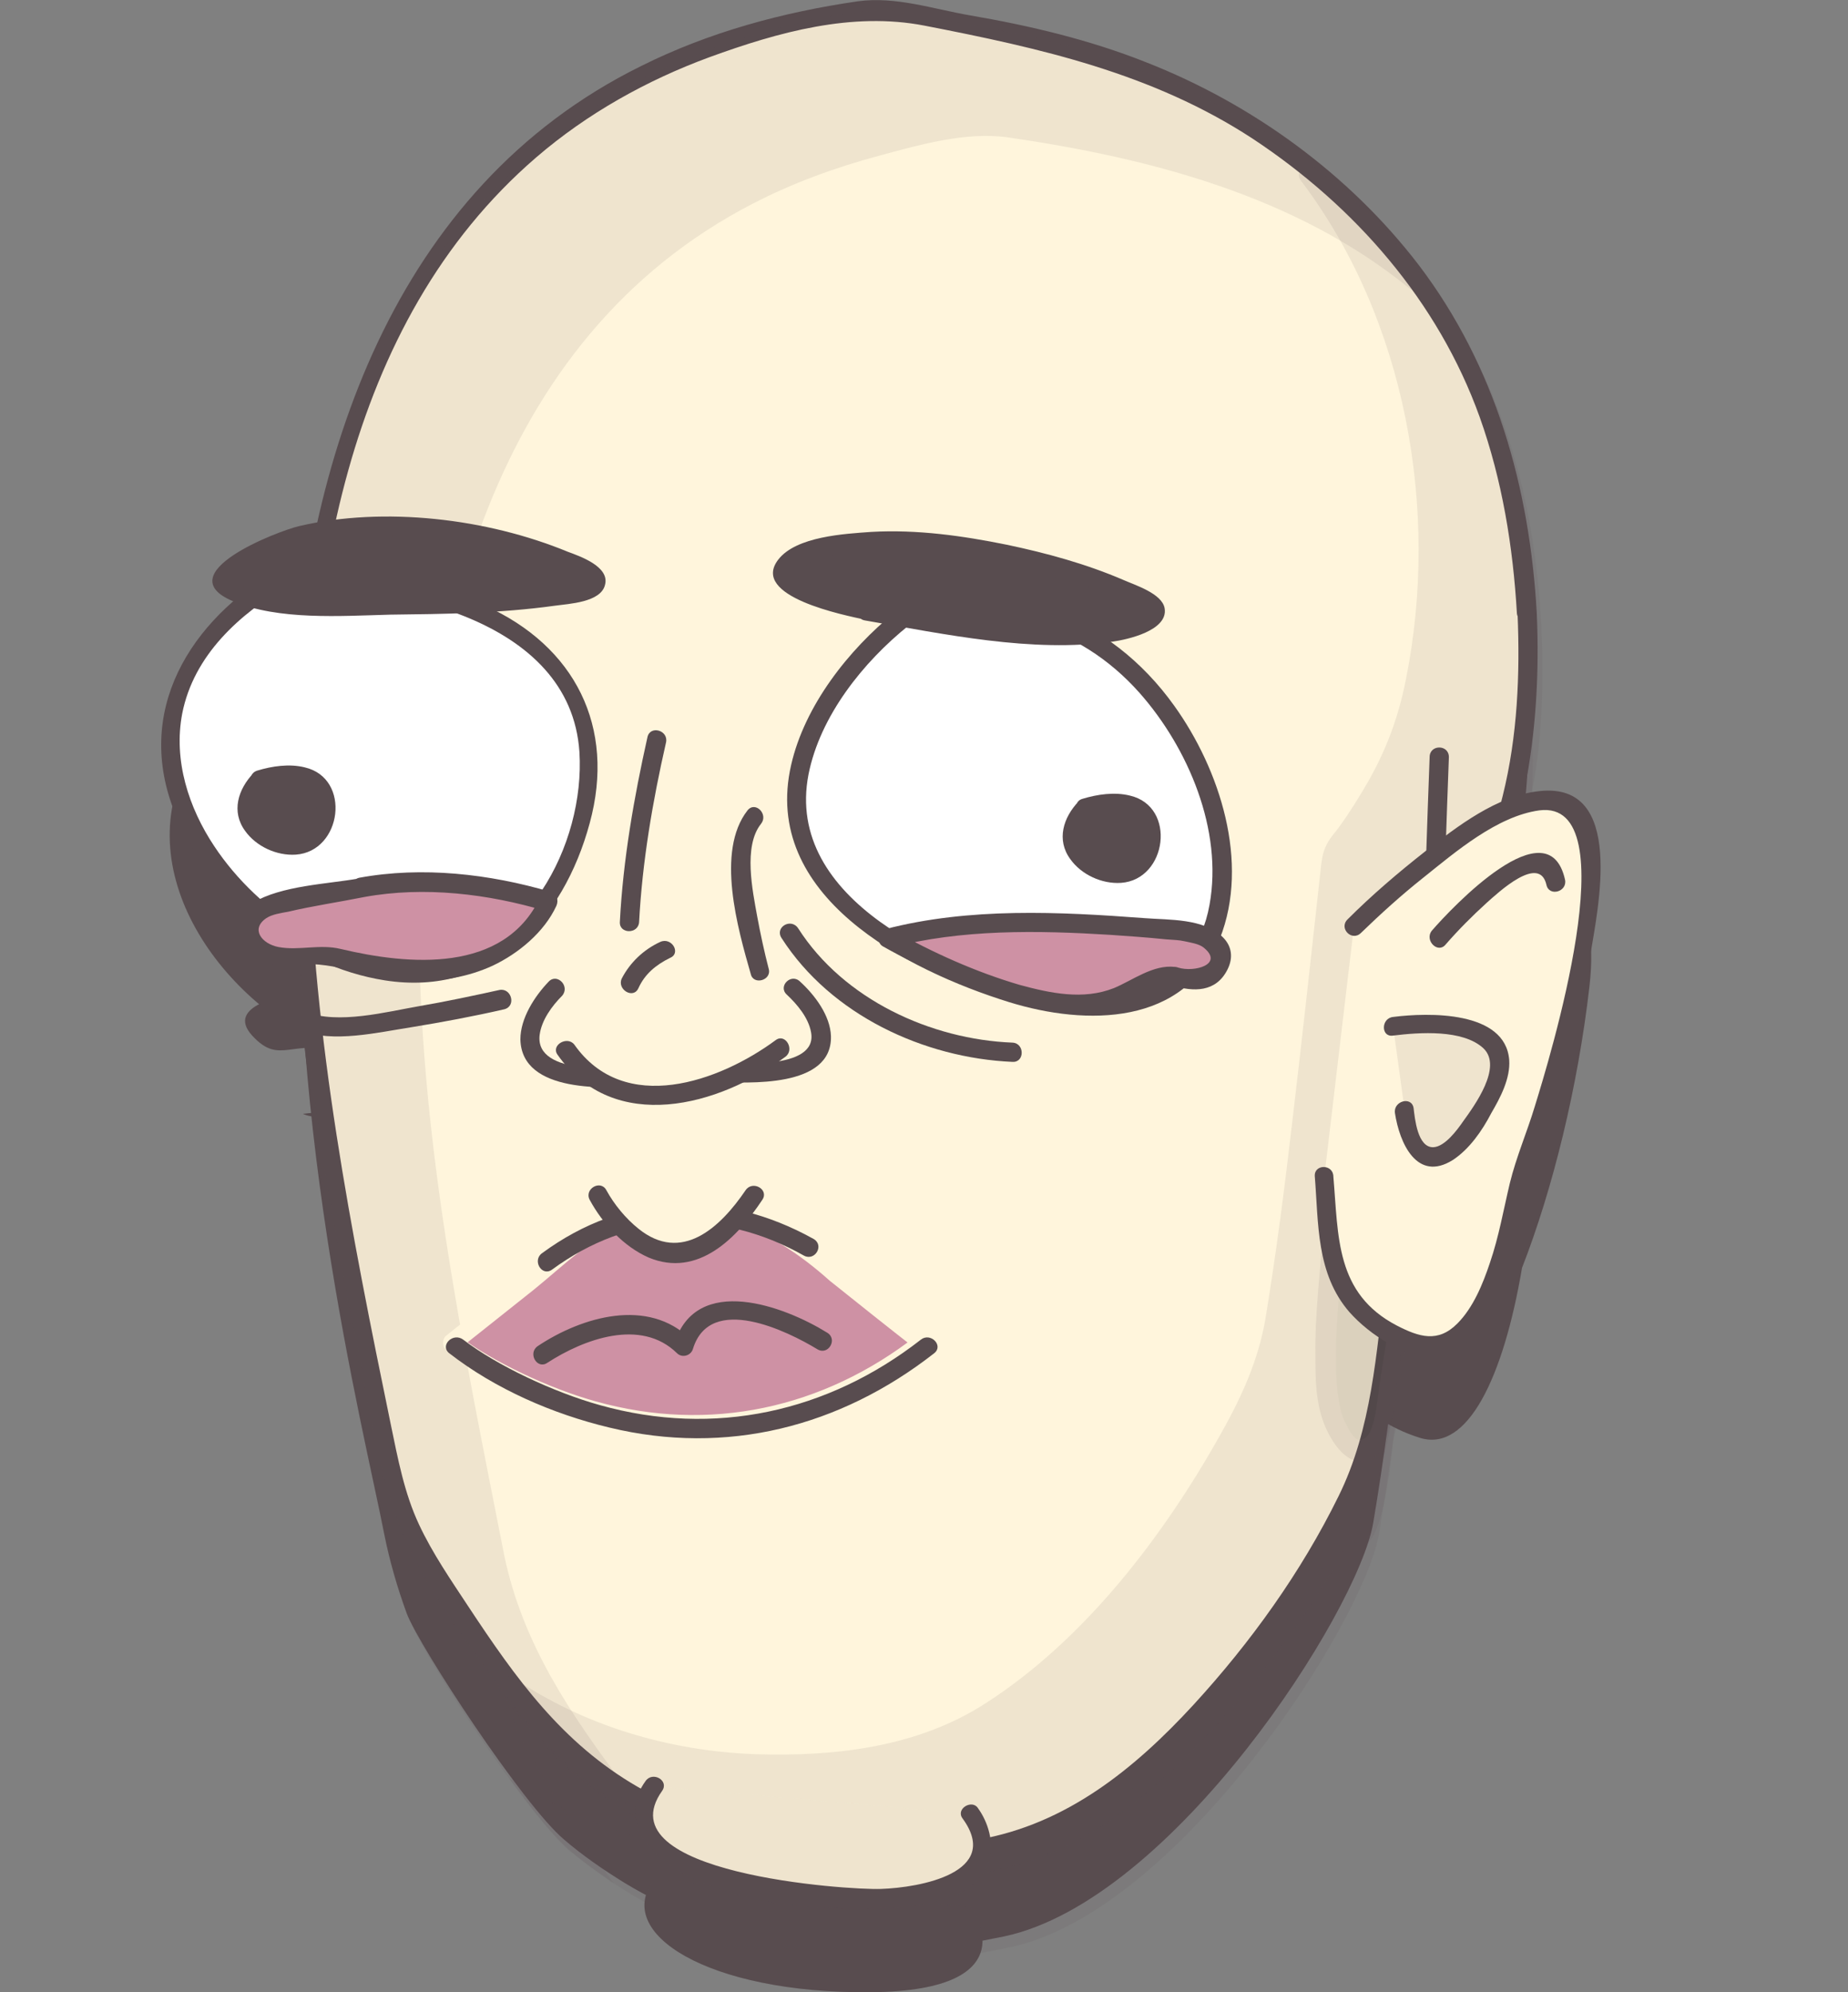 <?xml version="1.0" encoding="utf-8"?>
<!-- Generator: Adobe Illustrator 23.0.3, SVG Export Plug-In . SVG Version: 6.00 Build 0)  -->
<svg version="1.1" id="Layer_1" xmlns="http://www.w3.org/2000/svg" xmlns:xlink="http://www.w3.org/1999/xlink" x="0px" y="0px"
	 viewBox="0 0 288 310.5" style="enable-background:new 0 0 288 310.5;" xml:space="preserve">
<rect x="0" y="0" width="288" height="310.5" fill="#808080" stroke="none"/>
<style type="text/css">
	.st0{opacity:0.1;}
	.st1{fill:#584C4F;}
	.st2{opacity:0.1;enable-background:new    ;}
	.st3{fill:#FFF5DC;}
	.st4{fill:#231F20;}
	.st5{fill:#CE91A4;}
	.st6{fill:#FFFFFF;}
</style>
<g id="Layer_5" class="st0">
</g>
<g id="Layer_3" class="st0">
</g>
<g>
	<g>
		<g>
			<path class="st1" d="M238,110.1c-0.2-4.2-0.7-8.6-1.3-13c-0.6-3.8-1.4-7.7-2.4-11.4c-2-7.1-4.8-14-8.6-20.4
				c-1.9-3.3-4.2-6.6-6.7-9.7c-1.9-2.5-4-4.9-6.2-7.1c-0.1-0.1-0.3-0.2-0.4-0.3l-0.2-0.2c-2.6-2.6-5.5-5.2-8.9-7.8
				c-3.3-2.6-6.7-5-10.2-7.1c-6.4-3.9-13.6-7.1-21.4-9.6c-3.6-1.2-7.4-2.2-11.7-3.2c-2.4-0.6-4.3-1-6.1-1.3
				c-1.4-0.3-2.9-0.5-4.4-0.6c-7.9-1.9-13-2.3-13-2.3C6.9,31.9,53.6,206.7,59.9,239.2c0.8,4,2,8.2,3.5,12.3
				c2,5.2,18.1,29.8,24.5,35.2c2.9,2.5,6.1,4.7,9.5,6.8c13.6,8.2,30.9,12.6,51.9,9.6c2.3-0.3,4.7-0.8,7.2-1.3
				c26.3-5.6,55.1-50.6,57.5-64.4c3.2-18.8,5.7-43.3,9.4-75.6c0.3-0.4,0.7-0.9,1-1.3c0.6-0.8,1.2-1.6,1.8-2.4
				c1.3-1.7,2.2-3.1,2.9-4.5c1.1-1.5,1.9-2.8,2.6-4.1c1.1-2,1.8-4.1,2.5-6c0.6-2,1.2-4.1,1.7-6.4c0.9-4.2,1.6-8.6,1.9-13.5
				C238.2,119.4,238.2,114.8,238,110.1z"/>
		</g>
		<g>
			<line class="st1" x1="224.3" y1="132.5" x2="223.2" y2="163.7"/>
		</g>
		<g class="st0">
			<path class="st1" d="M238.7,111.8c-0.2-4.2-0.7-8.6-1.3-13c-0.6-3.8-1.4-7.7-2.4-11.4c-2-7.1-4.8-14-8.6-20.4
				c-1.9-3.3-4.2-6.6-6.7-9.7c-1.9-2.5-4-4.9-6.2-7.1c-0.1-0.1-0.3-0.2-0.4-0.3l-0.2-0.2c-2.6-2.6-5.5-5.1-8.8-7.8
				c2.2,2.8,4.1,5.7,5.9,8.6c3.7,6.4,6.6,13.2,8.6,20.4c1,3.8,1.9,7.6,2.4,11.4c0.7,4.4,1.1,8.8,1.3,13c0.2,4.7,0.2,9.3-0.1,13.5
				c-0.3,4.9-1,9.3-1.9,13.5c-0.5,2.3-1.1,4.4-1.7,6.4c-0.6,2-1.4,4.1-2.5,6c-0.7,1.3-1.5,2.6-2.6,4.1c-0.7,1.4-1.6,2.8-2.9,4.5
				c-0.6,0.8-1.2,1.6-1.8,2.4c-0.3,0.4-0.7,0.9-1,1.3c-3.7,32.3-6.2,56.9-9.4,75.6c-2.4,13.8-31.2,58.8-57.5,64.4
				c-2.4,0.5-4.8,0.9-7.2,1.3c-21,3-38.2-1.4-51.9-9.6c-0.9-0.5-1.6-1.1-2.5-1.6c3.7,5,7.2,9.4,9.5,11.3c2.9,2.5,6.1,4.7,9.5,6.8
				c13.6,8.2,30.9,12.6,51.9,9.6c2.3-0.3,4.7-0.8,7.2-1.3c26.3-5.6,55.1-50.6,57.5-64.4c3.2-18.8,5.7-43.3,9.4-75.6
				c0.3-0.4,0.7-0.9,1-1.3c0.6-0.8,1.2-1.6,1.8-2.4c1.3-1.7,2.2-3.1,2.9-4.5c1.1-1.5,1.9-2.8,2.6-4.1c1.1-2,1.8-4.1,2.5-6
				c0.6-2,1.2-4.1,1.7-6.4c0.9-4.2,1.6-8.6,1.9-13.5C238.9,121.1,239,116.5,238.7,111.8z"/>
		</g>
		<g class="st0">
			<path class="st1" d="M77.1,257.4C70.8,224.9,24.1,50.1,153.7,34c0,0,5.2,0.4,13,2.3c1.5,0.2,2.9,0.4,4.4,0.6
				c1.8,0.3,3.7,0.7,6.1,1.3c4.3,1,8.1,2.1,11.7,3.2c7.7,2.5,14.9,5.7,21.4,9.6c3.5,2.1,6.9,4.5,10.2,7.1c0,0,0,0,0.1,0.1
				c-0.3-0.4-0.6-0.7-0.8-1.1c-1.9-2.5-4-4.9-6.2-7.1c-0.1-0.1-0.3-0.2-0.4-0.3l-0.2-0.2c-2.6-2.6-5.5-5.2-8.9-7.8
				c-3.3-2.6-6.7-5-10.2-7.1c-6.4-3.9-13.6-7.1-21.4-9.6c-3.6-1.2-7.4-2.2-11.7-3.2c-2.4-0.6-4.3-1-6.1-1.3
				c-1.4-0.3-2.9-0.5-4.4-0.6c-7.9-1.9-13-2.3-13-2.3C7.6,33.6,54.3,208.4,60.7,240.9c0.8,4,2,8.2,3.5,12.3
				c2,5.2,18.1,29.8,24.5,35.2c2.2,1.8,4.6,3.5,7,5.2c-6.6-9.1-13.8-20.5-15.1-23.9C79.1,265.6,77.9,261.4,77.1,257.4z"/>
		</g>
		<g id="XMLID_685_">
			<path class="st1" d="M151.3,297.2c0,0,9.7,13.1-15.7,13.3c-25.4,0.2-40.2-9.3-33.6-17.6"/>
		</g>
		<g>
			<g class="st2">
				<path class="st1" d="M216.1,190.5c-3.6,3-8,10.7-8,10.7l-1.6,23.6l0.3,7c0,0,0,0.4,0.1,1c0.3,1.9,1.3,6,4.7,7.9
					c2.6,1.4,4.5-5.7,5.5-16c1.7-7.5,3-17,3.6-26.5C221.3,188.6,218.9,188.1,216.1,190.5z"/>
			</g>
			<g>
				<path class="st1" d="M206.4,197.8l1,11.6c0,0,0.1,0.6,0.3,1.6c0.8,3.1,3.7,10,13.6,13.1c7.4,2.3,13-9.4,15.9-26.5
					c4.8-12.3,8.7-28.2,10.5-43.8c1.8-15.7-5.1-16.6-13.4-12.6c-10.5,5-23.3,17.7-23.3,17.7"/>
			</g>
			<g id="XMLID_684_">
				<path class="st1" d="M224.3,160.7c0,0,16.3-18.9,18.3-8.7"/>
			</g>
			<g id="XMLID_683_">
				<path class="st1" d="M217.1,174.4c0,0,20.4-2.4,16,8.6c-4.5,11-12.5,17.6-14.2,4.5"/>
			</g>
			<g id="XMLID_682_" class="st0">
				<path class="st1" d="M217.1,174.4c0,0,20.4-2.4,16,8.6c-4.5,11-12.5,17.6-14.2,4.5"/>
			</g>
		</g>
		<g id="XMLID_681_" class="st0">
			<path class="st1" d="M151.3,297.2c0,0,9.7,13.1-15.7,13.3c-25.4,0.2-40.2-9.3-33.6-17.6"/>
		</g>
		<g id="XMLID_680_">
			<path class="st1" d="M123.1,159.9c0,0,11.4,17.9,34.7,18.5"/>
		</g>
		<g id="XMLID_679_">
			<path class="st1" d="M78.2,170.2c0,0-25.6,5.9-31,3.4"/>
		</g>
		<g id="XMLID_671_">
			<g id="XMLID_678_">
				<path class="st1" d="M118.3,165.9c0,0-5.3-19.2-0.9-24.1"/>
			</g>
			<g id="XMLID_675_">
				<g id="XMLID_677_">
					<path class="st1" d="M103.7,162.6c-1.8,0.8-3,1.8-3.9,2.8c-0.7,0.8-1.2,1.7-1.5,2.4"/>
				</g>
				<g id="XMLID_676_">
					<path class="st1" d="M102.3,129.8c0,0-3.7,16.7-4.2,28.4"/>
				</g>
			</g>
			<g id="XMLID_672_">
				<g id="XMLID_674_">
					<path class="st1" d="M86.5,168.6c0,0-15,15.6,13.5,13.7"/>
				</g>
				<g id="XMLID_673_">
					<path class="st1" d="M123.6,168.5c0,0,15.4,14.6-12.1,13.1"/>
				</g>
			</g>
		</g>
		<g id="XMLID_670_">
			<path class="st1" d="M88.2,178.2c0,0,11.5,16.6,33.5-0.2"/>
		</g>
		<g>
			<path class="st1" d="M130.4,213.1c-5.9-5.4-11.5-8.4-16.6-9.8c0.4-0.6,0.9-1.2,1.3-1.9H95.4c0,0,0.6,1.2,1.8,2.6
				c-8.2,3-13.2,9.1-13.2,9.1l-13.5,10.7c0,0,37.3,29.1,73.4,0L130.4,213.1z"/>
		</g>
		<g id="XMLID_669_">
			<path class="st1" d="M85.2,211.1c7.8-5.9,22.6-12.9,40.8-2.2"/>
		</g>
		<g id="XMLID_668_">
			<path class="st1" d="M71,224.4c0,0,37.3,29.1,73.4,0"/>
		</g>
		<g id="XMLID_667_">
			<path class="st1" d="M84.6,225.7c0,0,14.5-9.6,22-1.3c0,0,3.6-12.2,21.6-0.8"/>
		</g>
		<g id="XMLID_666_">
			<path class="st1" d="M93.2,200.7c0,0,11.2,20.6,24.3,0"/>
		</g>
		<g>
			<g id="XMLID_665_">
				<path class="st1" d="M44.2,104.5c0,0,63.7-1.1,43.7,45.2S-7.4,133.9,44.2,104.5z"/>
			</g>
			<g id="XMLID_664_">
				<path class="st1" d="M40.5,136.1c0,0,11.4-3.6,10.1,5.7C49.3,151.1,32.6,144.1,40.5,136.1z"/>
			</g>
			<g id="XMLID_663_">
				<path class="st1" d="M140.5,111c0,0-45.3,36.3,14.5,57.4S191,94.1,140.5,111z"/>
			</g>
			<g id="XMLID_662_">
				<path class="st1" d="M169.1,140.4c0,0,11.4-3.6,10.1,5.7S161.3,148.4,169.1,140.4z"/>
			</g>
			<g id="XMLID_661_">
				<path class="st1" d="M183.1,166.7c0.4,0.1,0.9,0.3,1.3,0.4c1.7,0.5,3.3,0.7,5-1.3c4.2-4.8-5.3-6.3-5.3-6.3l-10.4-0.8
					c0,0-22.2-1.6-35.3,2c0,0,19.3,11,31.2,10.2c1.4-0.1,2.7-0.3,3.8-0.8C174.4,169.8,181.1,166.1,183.1,166.7z"/>
			</g>
			<g id="XMLID_660_">
				<path class="st1" d="M56.4,152.9c0,0,13.8-2.6,29,2.2c0,0-7.5,16.5-32,9c-8-2.5-9.7,2.1-14.1-2.7c-4.4-4.8,5.7-6.3,5.7-6.3
					L56.4,152.9z"/>
			</g>
			<g id="XMLID_659_">
				<path class="st1" d="M135.2,109.7c0,0-25.2-5-6.1-9.7s53.1,7.7,50.8,10S173.8,116.3,135.2,109.7z"/>
			</g>
			<g id="XMLID_658_">
				<path class="st1" d="M60.6,108.8c0,0-39.5,0.9-21.2-8.2s50.7,0.2,53.3,4.1C95.3,108.6,60.6,108.8,60.6,108.8z"/>
			</g>
		</g>
	</g>
	<g>
		<g>
			<path class="st3" d="M238,95.6c-0.2-4.2-0.7-8.6-1.3-13c-0.6-3.8-1.4-7.7-2.4-11.4c-2-7.1-4.8-14-8.6-20.4
				c-1.9-3.3-4.2-6.6-6.7-9.7c-1.9-2.5-4-4.9-6.2-7.1c-0.1-0.1-0.3-0.2-0.4-0.3l-0.2-0.2c-2.6-2.6-5.5-5.2-8.9-7.8
				c-3.3-2.6-6.7-5-10.2-7.1c-6.4-3.9-13.6-7.1-21.4-9.6c-3.6-1.2-7.4-2.2-11.7-3.2c-2.4-0.6-4.3-1-6.1-1.3
				c-1.4-0.3-2.9-0.5-4.4-0.6c-7.9-1.9-13-2.3-13-2.3C6.9,17.4,53.6,192.2,59.9,224.7c0.8,4,2,8.2,3.5,12.3
				c2,5.2,18.1,29.8,24.5,35.2c2.9,2.5,6.1,4.7,9.5,6.8c13.6,8.2,30.9,12.6,51.9,9.6c2.3-0.3,4.7-0.8,7.2-1.3
				c26.3-5.6,55.1-50.6,57.5-64.4c3.2-18.8,5.7-43.3,9.4-75.6c0.3-0.4,0.7-0.9,1-1.3c0.6-0.8,1.2-1.6,1.8-2.4
				c1.3-1.7,2.2-3.1,2.9-4.5c1.1-1.5,1.9-2.8,2.6-4.1c1.1-2,1.8-4.1,2.5-6c0.6-2,1.2-4.1,1.7-6.4c0.9-4.2,1.6-8.6,1.9-13.5
				C238.2,104.8,238.2,100.3,238,95.6z"/>
			<g>
				<path class="st1" d="M239.5,95.6c-1.1-19.6-6.4-38.5-18.4-54.3c-10.8-14.1-25.9-25.1-42.5-31.6c-8.8-3.5-18.1-5.7-27.4-7.3
					c-5.8-1-11.6-3-17.5-2.2C122,1.9,110.5,5,99.9,10.3c-38.7,19.1-52.5,61.6-54.5,102c-1.8,35.4,4.1,70.6,11.5,105.1
					c1.7,7.9,2.9,16.3,6.8,23.5c5.7,10.5,12.8,21.2,20.8,30c10,11,26,17.4,40.5,19.4c15.3,2.2,32.8,0.9,46.1-7.7
					c11.5-7.5,20.8-18.1,28.8-29.2c6.2-8.7,13.3-18.9,15.6-29.5c3.3-15.2,4.4-31.1,6.2-46.4c0.6-5,1.1-9.9,1.7-14.9
					c0.6-5.5,0.3-12.1,3.3-16.8c2.1-3.4,4.7-6.5,6.6-10c2.1-3.9,3.4-8.4,4.3-12.8C239.4,114,239.9,104.8,239.5,95.6
					c-0.1-1.9-3.1-1.9-3,0c0.4,9.5,0,19.1-2.3,28.4c-1.1,4.6-2.7,9-5.3,13c-2,3.2-5.2,6.4-6.8,9.7c-1.5,3.2-1.1,8.7-1.5,12.3
					c-0.6,5.1-1.1,10.1-1.7,15.2c-0.9,8.4-1.9,16.7-3,25.1c-1.4,11.5-2.1,23.4-7.3,33.9c-5.8,11.8-13.7,22.8-22.6,32.5
					c-9.2,10-19.8,18.6-33.5,21c-18.1,3.2-37,1.1-53.1-8.2c-11.8-6.8-19-16.9-26.4-28.1c-2.7-4.1-5.6-8.3-7.7-12.8
					c-2.3-4.9-3.3-10.3-4.4-15.6c-6.2-30.1-12.1-60.1-12.8-91c-0.8-37.6,5.4-80.6,35.5-106.5c7.9-6.8,17.2-12,27-15.6
					C121.3,5,132.8,1.8,144.1,4c18,3.5,35.5,7.4,51.1,17.6c15.9,10.5,28.9,25.3,35.4,43.4c3.5,9.8,5.2,20.2,5.8,30.6
					C236.6,97.5,239.6,97.5,239.5,95.6z"/>
			</g>
		</g>
		<g>
			<line class="st3" x1="224.3" y1="118" x2="223.2" y2="149.2"/>
			<g>
				<path class="st1" d="M222.8,118c-0.4,10.4-0.7,20.8-1.1,31.2c-0.1,1.9,2.9,1.9,3,0c0.4-10.4,0.7-20.8,1.1-31.2
					C225.8,116,222.8,116,222.8,118L222.8,118z"/>
			</g>
		</g>
		<g class="st0">
			<path class="st1" d="M238.7,97.3c-0.2-4.2-0.7-8.6-1.3-13c-0.6-3.8-1.4-7.7-2.4-11.4c-2-7.1-4.8-14-8.6-20.4
				c-1.9-3.3-4.2-6.6-6.7-9.7c-1.9-2.5-4-4.9-6.2-7.1c-0.1-0.1-0.3-0.2-0.4-0.3l-0.2-0.2c-2.6-2.6-5.5-5.1-8.8-7.8
				c2.2,2.8,4.1,5.7,5.9,8.6c3.7,6.4,6.6,13.2,8.6,20.4c1,3.8,1.9,7.6,2.4,11.4c0.7,4.4,1.1,8.8,1.3,13c0.2,4.7,0.2,9.3-0.1,13.5
				c-0.3,4.9-1,9.3-1.9,13.5c-0.5,2.3-1.1,4.4-1.7,6.4c-0.6,2-1.4,4.1-2.5,6c-0.7,1.3-1.5,2.6-2.6,4.1c-0.7,1.4-1.6,2.8-2.9,4.5
				c-0.6,0.8-1.2,1.6-1.8,2.4c-0.3,0.4-0.7,0.9-1,1.3c-3.7,32.3-6.2,56.9-9.4,75.6c-2.4,13.8-31.2,58.8-57.5,64.4
				c-2.4,0.5-4.8,0.9-7.2,1.3c-21,3-38.2-1.4-51.9-9.6c-0.9-0.5-1.6-1.1-2.5-1.6c3.7,5,7.2,9.4,9.5,11.3c2.9,2.5,6.1,4.7,9.5,6.8
				c13.6,8.2,30.9,12.6,51.9,9.6c2.3-0.3,4.7-0.8,7.2-1.3c26.3-5.6,55.1-50.6,57.5-64.4c3.2-18.8,5.7-43.3,9.4-75.6
				c0.3-0.4,0.7-0.9,1-1.3c0.6-0.8,1.2-1.6,1.8-2.4c1.3-1.7,2.2-3.1,2.9-4.5c1.1-1.5,1.9-2.8,2.6-4.1c1.1-2,1.8-4.1,2.5-6
				c0.6-2,1.2-4.1,1.7-6.4c0.9-4.2,1.6-8.6,1.9-13.5C238.9,106.6,239,102,238.7,97.3z"/>
			<g>
				<path class="st1" d="M240.2,97.3c-0.8-14.2-3.6-28.3-10.1-41.1c-6-11.8-14.7-21.6-25-29.9c-1.2-1-3.5,0.3-2.4,1.8
					c16.4,21.6,21.7,51.4,16.4,77.8c-1.3,6.6-3.5,12.1-7,17.8c-1.4,2.3-2.8,4.5-4.5,6.6c-1.6,2.1-1.6,3.6-1.9,6.3
					c-1.4,12.7-2.8,25.5-4.3,38.2c-1.2,10.3-2.5,20.5-4.2,30.8c-1.1,6.4-3.7,12.1-6.9,17.8c-8.9,15.9-21.1,32-36.6,42
					c-10.6,6.9-23.5,8.4-36,8c-13.4-0.5-26.6-4.4-37.7-11.9c-1.2-0.8-2.9,0.8-2.1,2.1c6.8,9.2,14.1,16.2,24.5,21.4
					c9.4,4.7,19.7,7.3,30.1,7.9c10.4,0.6,22.2-0.1,31.8-4.3c7.9-3.4,14.8-9.1,20.9-15.2c11.8-11.7,22.5-26.2,28.9-41.6
					c2.7-6.7,3.3-14.1,4.3-21.3c1.5-10.6,2.7-21.3,3.9-31.9c0.9-7.8,1.8-15.6,2.6-23.4c0.8-7,5.6-11.4,8.9-17.5
					C240.2,125.7,240.8,110.4,240.2,97.3c-0.1-1.9-3.1-1.9-3,0c0.5,12.3,0,25.9-5.2,37.2c-2,4.3-5,8.5-7.9,12.3
					c-3.1,4-2.4,10.8-3,15.8c-2.3,20.5-3.7,41.6-7.8,61.8c-2.7,13.1-12.4,26-20.6,36.1c-5.8,7.1-12.2,13.9-19.6,19.3
					c-7.6,5.6-15.5,8.2-24.9,9.4c-12.8,1.6-25.9,0.5-38-4.2c-12.4-4.8-21.8-12.4-29.7-23.1c-0.7,0.7-1.4,1.4-2.1,2.1
					c9.5,6.4,20.5,10.3,31.9,11.7c11.6,1.5,25.2,1.1,36.2-3.3c17.4-6.9,30.9-23.6,40.9-38.8c4.3-6.5,8.4-13.4,11-20.7
					c2.8-7.8,3.2-16.7,4.2-24.9c1.7-12.7,3.1-25.5,4.5-38.3c0.8-6.9,0.6-14.1,4.6-20c3.6-5.3,6.8-10.4,8.6-16.6
					c8.4-28.4,2.8-63-15.1-86.6c-0.8,0.6-1.6,1.2-2.4,1.8c9.6,7.8,17.9,16.8,23.8,27.8c6.8,12.7,9.7,26.8,10.5,41.1
					C237.3,99.2,240.3,99.2,240.2,97.3z"/>
			</g>
		</g>
		<g class="st0">
			<path class="st1" d="M77.1,242.9c-6.4-32.5-53.1-207.3,76.5-223.4c0,0,5.2,0.4,13,2.3c1.5,0.2,2.9,0.4,4.4,0.6
				c1.8,0.3,3.7,0.7,6.1,1.3c4.3,1,8.1,2.1,11.7,3.2c7.7,2.5,14.9,5.7,21.4,9.6c3.5,2.1,6.9,4.5,10.2,7.1c0,0,0,0,0.1,0.1
				c-0.3-0.4-0.6-0.7-0.8-1.1c-1.9-2.5-4-4.9-6.2-7.1c-0.1-0.1-0.3-0.2-0.4-0.3l-0.2-0.2c-2.6-2.6-5.5-5.2-8.9-7.8
				c-3.3-2.6-6.7-5-10.2-7.1c-6.4-3.9-13.6-7.1-21.4-9.6c-3.6-1.2-7.4-2.2-11.7-3.2c-2.4-0.6-4.3-1-6.1-1.3
				c-1.4-0.3-2.9-0.5-4.4-0.6c-7.9-1.9-13-2.3-13-2.3C7.6,19.1,54.3,193.9,60.7,226.4c0.8,4,2,8.2,3.5,12.3
				c2,5.2,18.1,29.8,24.5,35.2c2.2,1.8,4.6,3.5,7,5.2c-6.6-9.1-13.8-20.5-15.1-23.9C79.1,251.1,77.9,246.9,77.1,242.9z"/>
			<g>
				<path class="st1" d="M78.6,242.5c-6.5-33.1-13.4-65.7-13.3-99.6c0.1-42.5,11.1-90.1,52.1-111.2c6.2-3.2,12.8-5.6,19.5-7.4
					c6.3-1.7,13.5-3.8,20.1-2.9c22.1,3.2,44.9,9.1,62.6,23.5c1.2,1,3.5-0.4,2.4-1.8C207.1,24,186,12,162.9,6.3
					c-5.7-1.4-11.5-2.4-17.3-3.5c-3.1-0.6-6.4-1.4-9.6-1.1c-7.7,0.6-15.7,2.7-23,5.2c-25.8,8.7-45.3,27.7-55.7,52.7
					c-10.4,24.9-12.3,52.8-11.2,79.4c1,23.3,4.6,46.5,9.3,69.4c2.1,10.2,3.5,21.9,7.7,31.4c3.2,7.3,8.3,14.2,12.9,20.6
					c5.6,7.9,11,14.5,19.1,19.9c1.2,0.8,2.9-0.8,2.1-2.1C88.9,267.1,81.5,256.3,78.6,242.5c-0.4-1.9-3.3-1.1-2.9,0.8
					c2.9,14.1,10.4,25.1,18.7,36.6c0.7-0.7,1.4-1.4,2.1-2.1c-13-8.7-22.4-23.5-29.7-37.1c-4.3-8.2-5.5-18.5-7.4-27.5
					c-4.3-20.4-7.9-40.9-9.6-61.7c-3.9-48.7,1.5-109.9,49.7-135.6c7.4-3.9,15.3-6.8,23.4-8.8c4-1,8.2-1.8,12.3-2.3
					c4.3-0.6,8.7,0.7,12.8,1.6c13.6,3,26.7,5.5,39.3,11.9c12.3,6.3,23.5,15.3,31.9,26.3c0.8-0.6,1.6-1.2,2.4-1.8
					c-15.4-12.5-34.1-18.9-53.4-22.2c-6.9-1.2-12.7-2.9-19.6-1.8c-6.7,1.1-13.3,2.6-19.6,4.8c-21.5,7.4-39.2,22-50.2,42
					C57.7,104,60.2,152.4,66.4,194.4c2.4,16.5,6.1,32.6,9.3,48.9C76.1,245.2,79,244.4,78.6,242.5z"/>
			</g>
		</g>
		<g id="XMLID_657_">
			<path class="st3" d="M151.3,282.7c0,0,9.7,13.1-15.7,13.3c-25.4,0.2-40.2-9.3-33.6-17.6"/>
			<g>
				<path class="st1" d="M150,283.4c6.2,8.5-6.7,10.8-12.7,11c-5.2,0.2-43.3-2.4-34.1-15.3c1.1-1.6-1.5-3.1-2.6-1.5
					c-3.7,5.1-0.6,10.2,4.1,13.3c9.1,5.9,22,6.9,32.5,6.5c5.6-0.2,15.2-0.8,17-7.6c0.7-2.7-0.2-5.8-1.8-8
					C151.5,280.4,148.9,281.9,150,283.4L150,283.4z"/>
			</g>
		</g>
		<g>
			<g class="st2">
				<path class="st4" d="M216.1,176c-3.6,3-8,10.7-8,10.7l-1.6,23.6l0.3,7c0,0,0,0.4,0.1,1c0.3,1.9,1.3,6,4.7,7.9
					c2.6,1.4,4.5-5.7,5.5-16c1.7-7.5,3-17,3.6-26.5C221.3,174.1,218.9,173.6,216.1,176z"/>
				<g>
					<path class="st1" d="M215,174.9c-3,2.7-6.8,7-8.2,10.9c-0.6,1.7-0.5,3.9-0.6,5.7c-0.4,6.5-1.3,13.2-1.2,19.7c0,2.9,0,6.1,0.8,9
						c0.7,2.8,3.2,7.9,6.7,7.6c3.2-0.3,4.1-5.4,4.7-7.8c1.6-7.2,2.6-14.7,3.6-22c0.4-3,5.1-31.4-5.4-23.3c-1.5,1.2,0,3.8,1.5,2.6
						c2.8-2.1,2.5,2.7,2.4,4.6c-0.1,4-0.6,8.1-1,12.1c-0.9,7.3-2.2,14.5-3.3,21.7c-0.3,1.8-0.6,7-2.1,8.3c-1.4,1.2-2.3-0.4-3.1-2
						c-0.6-1-0.9-2.3-1.1-3.4c-0.5-2.6-0.5-5.5-0.5-8.1c0.1-5.6,0.7-11.2,1.1-16.7c0.1-2.2-0.1-4.9,0.5-7c-0.4,1.4,0.3-0.2,0.6-0.6
						c0.6-0.8,1-1.7,1.6-2.5c1.6-2.4,3.3-4.7,5.5-6.7C218.6,175.7,216.4,173.6,215,174.9z"/>
				</g>
			</g>
			<g>
				<path class="st3" d="M206.4,183.3l1,11.6c0,0,0.1,0.6,0.3,1.6c0.8,3.1,3.7,10,13.6,13.1c7.4,2.3,13-9.4,15.9-26.5
					c4.8-12.3,8.7-28.2,10.5-43.8c1.8-15.7-5.1-16.6-13.4-12.6c-10.5,5-23.3,17.7-23.3,17.7"/>
				<g>
					<path class="st1" d="M204.9,183.3c0.6,7.4,0.2,15.2,5.4,21.2c3.1,3.5,9,7.5,14,6.8c4.7-0.7,7.5-5.7,9.3-9.6
						c3.4-7.5,4.4-15.8,7-23.6c3.2-9.4,5.6-19.2,7.2-29c1.2-7.4,5.6-27.3-7.9-25.8c-6.6,0.7-12.8,5.5-17.8,9.4
						c-4.2,3.3-8.3,6.8-12.1,10.6c-1.4,1.4,0.7,3.5,2.1,2.1c3.1-3,6.3-5.9,9.7-8.6c5-4,11.5-9.6,18.1-10.5
						c14.1-1.8,1.4,39.3-0.7,46.1c-1.2,4-2.9,7.9-3.9,12c-1,4.2-1.7,8.3-3.1,12.4c-1.1,3.3-2.6,7-5.1,9.5c-3,3-5.9,2.1-9.4,0.3
						c-9.6-5-9.1-13.9-9.9-23.2C207.8,181.4,204.8,181.4,204.9,183.3L204.9,183.3z"/>
				</g>
			</g>
			<g id="XMLID_656_">
				<path class="st3" d="M224.3,146.2c0,0,16.3-18.9,18.3-8.7"/>
				<g>
					<path class="st1" d="M225.3,147.2c2-2.3,4.2-4.5,6.4-6.5c1.8-1.6,8.2-7.6,9.3-2.8c0.4,1.9,3.3,1.1,2.9-0.8
						c-2.6-11.6-17.6,4.3-20.8,8C222,146.6,224.1,148.7,225.3,147.2L225.3,147.2z"/>
				</g>
			</g>
			<g id="XMLID_655_">
				<path class="st3" d="M217.1,159.9c0,0,20.4-2.4,16,8.6c-4.5,11-12.5,17.6-14.2,4.5"/>
				<g>
					<path class="st1" d="M217.1,161.4c4.1-0.5,10.9-1,14.1,2c3,2.9-1.4,8.9-3.2,11.4c-0.9,1.3-2.8,3.9-4.6,4
						c-2.5,0.1-2.9-4.5-3.1-6.1c-0.3-1.9-3.2-1.1-2.9,0.8c0.7,4.6,3.4,10.8,9,7.3c2.6-1.7,4.6-4.6,6-7.3c1.4-2.4,3-5.4,2.8-8.3
						c-0.6-7.7-12.6-7.4-18.1-6.7C215.2,158.7,215.2,161.7,217.1,161.4L217.1,161.4z"/>
				</g>
			</g>
			<g id="XMLID_654_" class="st0">
				<path class="st1" d="M217.1,159.9c0,0,20.4-2.4,16,8.6c-4.5,11-12.5,17.6-14.2,4.5"/>
				<g>
					<path class="st1" d="M217.1,161.4c4.1-0.5,10.9-1,14.1,2c3,2.9-1.4,8.9-3.2,11.4c-0.9,1.3-2.8,3.9-4.6,4
						c-2.5,0.1-2.9-4.5-3.1-6.1c-0.3-1.9-3.2-1.1-2.9,0.8c0.7,4.6,3.4,10.8,9,7.3c2.6-1.7,4.6-4.6,6-7.3c1.4-2.4,3-5.4,2.8-8.3
						c-0.6-7.7-12.6-7.4-18.1-6.7C215.2,158.7,215.2,161.7,217.1,161.4L217.1,161.4z"/>
				</g>
			</g>
		</g>
		<g id="XMLID_653_" class="st0">
			<path class="st1" d="M151.3,282.7c0,0,9.7,13.1-15.7,13.3c-25.4,0.2-40.2-9.3-33.6-17.6"/>
			<g>
				<path class="st1" d="M150,283.4c6.2,8.5-6.7,10.8-12.7,11c-5.2,0.2-43.3-2.4-34.1-15.3c1.1-1.6-1.5-3.1-2.6-1.5
					c-3.7,5.1-0.6,10.2,4.1,13.3c9.1,5.9,22,6.9,32.5,6.5c5.6-0.2,15.2-0.8,17-7.6c0.7-2.7-0.2-5.8-1.8-8
					C151.5,280.4,148.9,281.9,150,283.4L150,283.4z"/>
			</g>
		</g>
		<g id="XMLID_652_">
			<g>
				<path class="st1" d="M121.8,146.2c7.7,12,22.2,18.7,36,19.3c1.9,0.1,1.9-2.9,0-3c-12.7-0.5-26.3-6.7-33.4-17.8
					C123.3,143,120.7,144.5,121.8,146.2L121.8,146.2z"/>
			</g>
		</g>
		<g id="XMLID_651_">
			<g>
				<path class="st1" d="M77.8,154.3c-4.1,0.9-8.3,1.8-12.4,2.5c-5.2,0.9-12.7,2.9-17.8,0.9c-1.8-0.7-2.6,2.2-0.8,2.9
					c5.1,2,12.1,0.3,17.3-0.5c4.9-0.8,9.7-1.7,14.5-2.8C80.5,156.8,79.7,153.9,77.8,154.3L77.8,154.3z"/>
			</g>
		</g>
		<g id="XMLID_643_">
			<g id="XMLID_650_">
				<path class="st3" d="M118.3,151.4c0,0-5.3-19.2-0.9-24.1"/>
				<g>
					<path class="st1" d="M119.8,151c-0.7-2.7-1.3-5.5-1.8-8.2c-0.7-3.9-2.2-10.9,0.6-14.4c1.2-1.5-0.9-3.6-2.1-2.1
						c-5,6.4-1.5,18.5,0.5,25.5C117.4,153.6,120.3,152.8,119.8,151L119.8,151z"/>
				</g>
			</g>
			<g id="XMLID_647_">
				<g id="XMLID_649_">
					<path class="st3" d="M103.7,148.1c-1.8,0.8-3,1.8-3.9,2.8c-0.7,0.8-1.2,1.7-1.5,2.4"/>
					<g>
						<path class="st1" d="M102.9,146.8c-2.6,1.2-4.7,3.2-6,5.7c-0.8,1.7,1.8,3.3,2.6,1.5c1-2.2,2.7-3.6,4.9-4.7
							C106.2,148.6,104.7,146,102.9,146.8L102.9,146.8z"/>
					</g>
				</g>
				<g id="XMLID_648_">
					<path class="st3" d="M102.3,115.3c0,0-3.7,16.7-4.2,28.4"/>
					<g>
						<path class="st1" d="M100.9,114.9c-2.1,9.4-3.8,19.1-4.3,28.8c-0.1,1.9,2.9,1.9,3,0c0.5-9.4,2.1-18.8,4.2-28
							C104.2,113.8,101.3,113,100.9,114.9L100.9,114.9z"/>
					</g>
				</g>
			</g>
			<g id="XMLID_644_">
				<g id="XMLID_646_">
					<path class="st3" d="M86.5,154.1c0,0-15,15.6,13.5,13.7"/>
					<g>
						<path class="st1" d="M85.5,153c-2.2,2.3-4.4,5.7-4.4,9c0.2,8.5,13.6,7.6,19,7.3c1.9-0.1,1.9-3.1,0-3c-3.4,0.2-16.8,1.5-16-5
							c0.3-2.3,1.9-4.5,3.5-6.1C88.9,153.7,86.8,151.6,85.5,153L85.5,153z"/>
					</g>
				</g>
				<g id="XMLID_645_">
					<path class="st3" d="M123.6,154c0,0,15.4,14.6-12.1,13.1"/>
					<g>
						<path class="st1" d="M122.6,155c1.6,1.5,3.4,3.6,3.8,5.9c1.1,6-11.9,4.8-14.8,4.7c-1.9-0.1-1.9,2.9,0,3c5,0.2,18.1,1,17.9-7.1
							c-0.1-3.2-2.5-6.4-4.8-8.5C123.3,151.6,121.2,153.7,122.6,155L122.6,155z"/>
					</g>
				</g>
			</g>
		</g>
		<g id="XMLID_642_">
			<path class="st3" d="M88.2,163.7c0,0,11.5,16.6,33.5-0.2"/>
			<g>
				<path class="st1" d="M86.9,164.4c8.8,12.5,25.2,8,35.5,0.3c1.5-1.1,0-3.7-1.5-2.6c-8.8,6.5-23.6,11.8-31.4,0.7
					C88.4,161.4,85.8,162.9,86.9,164.4L86.9,164.4z"/>
			</g>
		</g>
		<g>
			<path class="st5" d="M130.4,198.6c-5.9-5.4-11.5-8.4-16.6-9.8c0.4-0.6,0.9-1.2,1.3-1.9H95.4c0,0,0.6,1.2,1.8,2.6
				c-8.2,3-13.2,9.1-13.2,9.1l-13.5,10.7c0,0,37.3,29.1,73.4,0L130.4,198.6z"/>
			<g>
				<path class="st3" d="M131.4,197.5c-5.1-4.5-10.6-8.2-17.2-10.2c0.3,0.7,0.6,1.5,0.9,2.2c0.5-0.6,0.9-1.2,1.3-1.9
					c0.6-1-0.2-2.3-1.3-2.3c-6.6,0-13.2,0-19.7,0c-1.1,0-1.9,1.3-1.3,2.3c0.5,0.9,1.2,1.8,1.8,2.6c0.3-0.7,0.6-1.5,0.9-2.2
					c-5.9,2.4-10.1,6-14.7,10.1c-4,3.5-8.4,6.7-12.6,10.1c-0.6,0.5-0.6,1.7,0,2.1c7.2,5.6,16.2,9.5,25,11.6
					c18.2,4.4,35.9-0.1,50.6-11.6c0.6-0.5,0.6-1.7,0-2.1C140.4,204.7,135.9,201.1,131.4,197.5c-1.5-1.2-3.6,0.9-2.1,2.1
					c4.5,3.6,9,7.2,13.5,10.7c0-0.7,0-1.4,0-2.1c-14.5,11.3-32.2,15.2-50,10.2c-7.2-2-16.1-6.2-21.3-10.2c0,0.7,0,1.4,0,2.1
					c3.9-3.1,7.8-6.2,11.7-9.3c4.7-3.8,8.5-7.8,14.4-10.1c0.8-0.3,1.5-1.3,0.9-2.2c-0.6-0.9-1.3-1.7-1.8-2.6
					c-0.4,0.8-0.9,1.5-1.3,2.3c6.6,0,13.2,0,19.7,0c-0.4-0.8-0.9-1.5-1.3-2.3c-0.4,0.6-0.8,1.3-1.3,1.9c-0.6,0.8,0,2,0.9,2.2
					c6.1,1.8,11.2,5.2,15.9,9.4C130.7,200.9,132.9,198.8,131.4,197.5z"/>
			</g>
		</g>
		<g id="XMLID_641_">
			<g>
				<path class="st1" d="M86,197.9c12.1-8.9,26.2-9.6,39.3-2.2c1.7,0.9,3.2-1.6,1.5-2.6c-14-7.8-29.4-7.3-42.3,2.2
					C82.9,196.4,84.4,199,86,197.9L86,197.9z"/>
			</g>
		</g>
		<g id="XMLID_640_">
			<g>
				<path class="st1" d="M70,210.9c7.2,5.6,16.2,9.5,25,11.6c18.2,4.4,35.9-0.1,50.6-11.6c1.5-1.2-0.6-3.3-2.1-2.1
					c-14.5,11.3-32.2,15.2-50,10.2c-7.2-2-16.1-6.2-21.3-10.2C70.6,207.6,68.5,209.7,70,210.9L70,210.9z"/>
			</g>
		</g>
		<g id="XMLID_579_">
			<g>
				<path class="st1" d="M85.3,212.4c5.7-3.7,14.6-7,20.2-1.5c0.8,0.8,2.2,0.4,2.5-0.7c2.7-8.7,14.8-2.7,19.4,0.1
					c1.7,1,3.2-1.6,1.5-2.6c-6.6-4.1-20.4-9.3-23.8,1.7c0.8-0.2,1.7-0.4,2.5-0.7c-6.6-6.5-16.9-3.5-23.8,1.1
					C82.2,210.9,83.7,213.5,85.3,212.4L85.3,212.4z"/>
			</g>
		</g>
		<g id="XMLID_275_">
			<path class="st3" d="M93.2,186.2c0,0,11.2,20.6,24.3,0"/>
			<g>
				<path class="st1" d="M91.9,187c2,3.7,5.3,7.3,9.2,9c7.7,3.2,13.8-3.1,17.7-9c1.1-1.6-1.5-3.1-2.6-1.5c-4,5.9-10,11.4-16.7,6
					c-2-1.6-3.8-3.8-5-6C93.6,183.8,91,185.3,91.9,187L91.9,187z"/>
			</g>
		</g>
		<g>
			<g id="XMLID_274_">
				<path class="st6" d="M44.2,89.9c0,0,63.7-1.1,43.7,45.2S-7.4,119.4,44.2,89.9z"/>
				<g>
					<path class="st1" d="M44.2,91.4c16.8-0.3,44.7,4.8,46.1,25.8c0.9,14.5-8.5,32.2-24.3,33c-12.9,0.6-25.7-7.9-32.6-18.3
						c-4-6-6.4-13.4-5-20.7c1.8-9.1,8.9-15.5,16.6-20c1.7-1,0.2-3.6-1.5-2.6c-13.9,8.1-22.7,22.2-16.2,38.2
						c5.4,13.1,18.6,23.8,32.7,26c16.7,2.6,27.8-9.3,31.9-24.5c4.1-15-2.3-27.6-16.3-33.9c-9.6-4.3-20.9-6.2-31.5-6
						C42.3,88.5,42.3,91.5,44.2,91.4z"/>
				</g>
			</g>
			<g id="XMLID_273_">
				<path class="st1" d="M40.5,121.6c0,0,11.4-3.6,10.1,5.7C49.3,136.6,32.6,129.6,40.5,121.6z"/>
				<g>
					<path class="st1" d="M40.9,123c1.6-0.5,3.3-0.8,5-0.6c3.1,0.3,4.3,3.4,2.8,6.1c-1.3,2.4-4.5,1.9-6.5,0.7
						c-2.8-1.7-2.8-4.4-0.6-6.6c1.3-1.4-0.8-3.5-2.1-2.1c-2.4,2.5-3.5,6-1.3,9c1.7,2.4,4.9,3.9,7.9,3.7c7.2-0.5,8.7-11.9,1.4-13.6
						c-2.4-0.6-5.1-0.2-7.4,0.5C38.2,120.7,39,123.6,40.9,123z"/>
				</g>
			</g>
			<g id="XMLID_269_">
				<path class="st6" d="M140.5,96.5c0,0-45.3,36.3,14.5,57.4S191,79.6,140.5,96.5z"/>
				<g>
					<path class="st1" d="M139.5,95.4c-7.3,5.9-14.1,14.6-16.2,23.8c-4.7,20.4,17.9,32,34,37c12,3.7,27.4,3.7,32.8-9.9
						c4.7-11.9,0-26.4-7.1-36.3C173,96,156.7,89.7,140.1,95c-1.8,0.6-1,3.5,0.8,2.9c13.6-4.4,27.2-0.6,36.7,10.1
						c7.6,8.6,13,21.4,10.9,33c-2.3,13-14.4,16.1-26,13.5c-15.1-3.4-40.3-14.2-36.5-33.8c1.8-9.1,8.5-17.5,15.6-23.2
						C143.1,96.3,141,94.2,139.5,95.4z"/>
				</g>
			</g>
			<g id="XMLID_268_">
				<path class="st1" d="M169.1,125.9c0,0,11.4-3.6,10.1,5.7C177.9,140.9,161.3,133.9,169.1,125.9z"/>
				<g>
					<path class="st1" d="M169.5,127.4c1.6-0.5,3.3-0.8,5-0.6c3.1,0.3,4.3,3.4,2.8,6.1c-1.3,2.4-4.5,1.9-6.5,0.7
						c-2.8-1.7-2.8-4.4-0.6-6.6c1.3-1.4-0.8-3.5-2.1-2.1c-2.4,2.5-3.5,6-1.3,9c1.7,2.4,4.9,3.9,7.9,3.7c7.2-0.5,8.7-11.9,1.4-13.6
						c-2.4-0.6-5.1-0.2-7.4,0.5C166.9,125,167.7,127.9,169.5,127.4z"/>
				</g>
			</g>
			<g id="XMLID_267_">
				<path class="st5" d="M183.1,152.2c0.4,0.1,0.9,0.3,1.3,0.4c1.7,0.5,3.3,0.7,5-1.3c4.2-4.8-5.3-6.3-5.3-6.3l-10.4-0.8
					c0,0-22.2-1.6-35.3,2c0,0,19.3,11,31.2,10.2c1.4-0.1,2.7-0.3,3.8-0.8C174.4,155.3,181.1,151.5,183.1,152.2z"/>
				<g>
					<path class="st1" d="M182.7,153.6c3.3,1,6.8,1.1,8.6-2.5c0.9-1.8,0.7-3.6-0.7-5c-3-3-8.4-2.7-12.2-3c-13.3-1-27.3-1.7-40.4,1.7
						c-1.2,0.3-1.5,2.1-0.4,2.7c6.4,3.6,13.4,6.7,20.4,8.8c4.2,1.2,8.9,2.2,13.3,1.5c3.9-0.7,7.8-4.6,11.8-4.1c1.9,0.2,1.9-2.8,0-3
						c-3.4-0.4-6.6,2.1-9.5,3.3c-4.8,1.9-9.9,0.8-14.7-0.5c-6.8-2-13.5-5-19.7-8.5c-0.1,0.9-0.2,1.8-0.4,2.7c11-2.9,22.9-2.7,34.2-2
						c2.9,0.2,5.8,0.4,8.7,0.7c1.3,0.1,2,0.1,2.9,0.3c0.9,0.2,2.3,0.4,3,1c3.2,2.6-1.5,3.9-4,3.1C181.7,150.1,180.9,153,182.7,153.6
						z"/>
				</g>
			</g>
			<g id="XMLID_266_">
				<path class="st5" d="M56.4,138.3c0,0,13.8-2.6,29,2.2c0,0-7.5,16.5-32,9c-8-2.5-9.7,2.1-14.1-2.7c-4.4-4.8,5.7-6.3,5.7-6.3
					L56.4,138.3z"/>
				<g>
					<path class="st1" d="M56.8,139.8c9.3-1.7,19.3-0.5,28.3,2.2c-0.3-0.7-0.6-1.5-0.9-2.2c-5.6,12-20.6,10.6-31.1,8.1
						c-3.3-0.8-6.5,0.3-9.7-0.3c-2.6-0.5-4.4-2.8-1.9-4.5c0.9-0.6,2.3-0.8,3.4-1C48.7,141.2,52.8,140.6,56.8,139.8
						c1.9-0.4,1.1-3.3-0.8-2.9c-5,0.9-12.1,1.1-16.6,3.8c-2.3,1.4-3.4,3.5-2,6c2,3.6,5.3,3.9,8.9,3.6c6.1-0.5,11.9,2.4,18,2.6
						c4.3,0.1,8.6-0.6,12.5-2.4c4-1.9,8-5.2,9.9-9.3c0.4-0.9,0.1-1.9-0.9-2.2c-9.5-2.8-20-4-29.8-2.2
						C54.1,137.2,54.9,140.1,56.8,139.8z"/>
				</g>
			</g>
			<g id="XMLID_157_">
				<path class="st1" d="M135.2,95.2c0,0-25.2-5-6.1-9.7s53.1,7.7,50.8,10S173.8,101.8,135.2,95.2z"/>
				<g>
					<path class="st1" d="M135.6,93.8c-1.8-0.4-3.7-0.8-5.5-1.4c-1.5-0.4-3-0.9-4.4-1.6c-1.9-0.9-2.8-1.4-0.6-2.5
						c9.3-4.6,22.5-2.3,32.1-0.2c4.6,1,9.2,2.3,13.7,3.9c1.8,0.7,3.6,1.3,5.3,2.2c0.4,0.2,1.1,0.7,1.5,0.8c1.5,0.3-0.2,0.7,1-0.5
						c-1.8,2-4.7,2.4-7.2,2.6C159.6,98.2,147.2,95.7,135.6,93.8c-1.9-0.3-2.7,2.6-0.8,2.9c12.3,2.1,26,5.1,38.6,3.3
						c2.2-0.3,8.7-1.7,8.1-5.2c-0.4-2.3-4.6-3.6-6.4-4.4c-5.8-2.5-12-4.2-18.2-5.5c-6.9-1.4-14-2.4-21.1-2
						c-4.2,0.3-11.7,0.7-14.5,4.3c-4.5,5.8,10.4,8.7,13.6,9.4C136.7,97,137.5,94.1,135.6,93.8z"/>
				</g>
			</g>
			<g id="XMLID_264_">
				<path class="st1" d="M60.6,94.3c0,0-39.5,0.9-21.2-8.2s50.7,0.2,53.3,4.1C95.3,94.1,60.6,94.3,60.6,94.3z"/>
				<g>
					<path class="st1" d="M60.6,92.8c-5.1,0.1-10.1,0-15.2-0.4c-1.6-0.1-8.1-0.2-9.1-1.9c-1-1.9,8.4-4.9,9.7-5.3
						c11.7-3.1,24.9-1.4,36.3,1.9c2,0.6,3.9,1.2,5.8,2c0.7,0.3,1.5,0.9,2.2,1.1c0.2,0.1,0.4,0.3,0.6,0.4c1.3,0.5-1,0.2,0.5-0.5
						c-2.8,1.3-6.2,1.5-9.2,1.8C75.1,92.5,67.8,92.7,60.6,92.8c-1.9,0-1.9,3,0,3c8.6-0.1,17.3-0.2,25.9-1.4c2.1-0.3,7.2-0.5,7.8-3.3
						c0.7-2.8-3.9-4.4-5.8-5.1c-12.6-5.2-28.6-7.1-41.9-4c-3.4,0.8-20.5,7.4-10.3,11.7c7.1,3,16.8,2.3,24.4,2.1
						C62.5,95.7,62.6,92.7,60.6,92.8z"/>
				</g>
			</g>
		</g>
	</g>
</g>
</svg>
